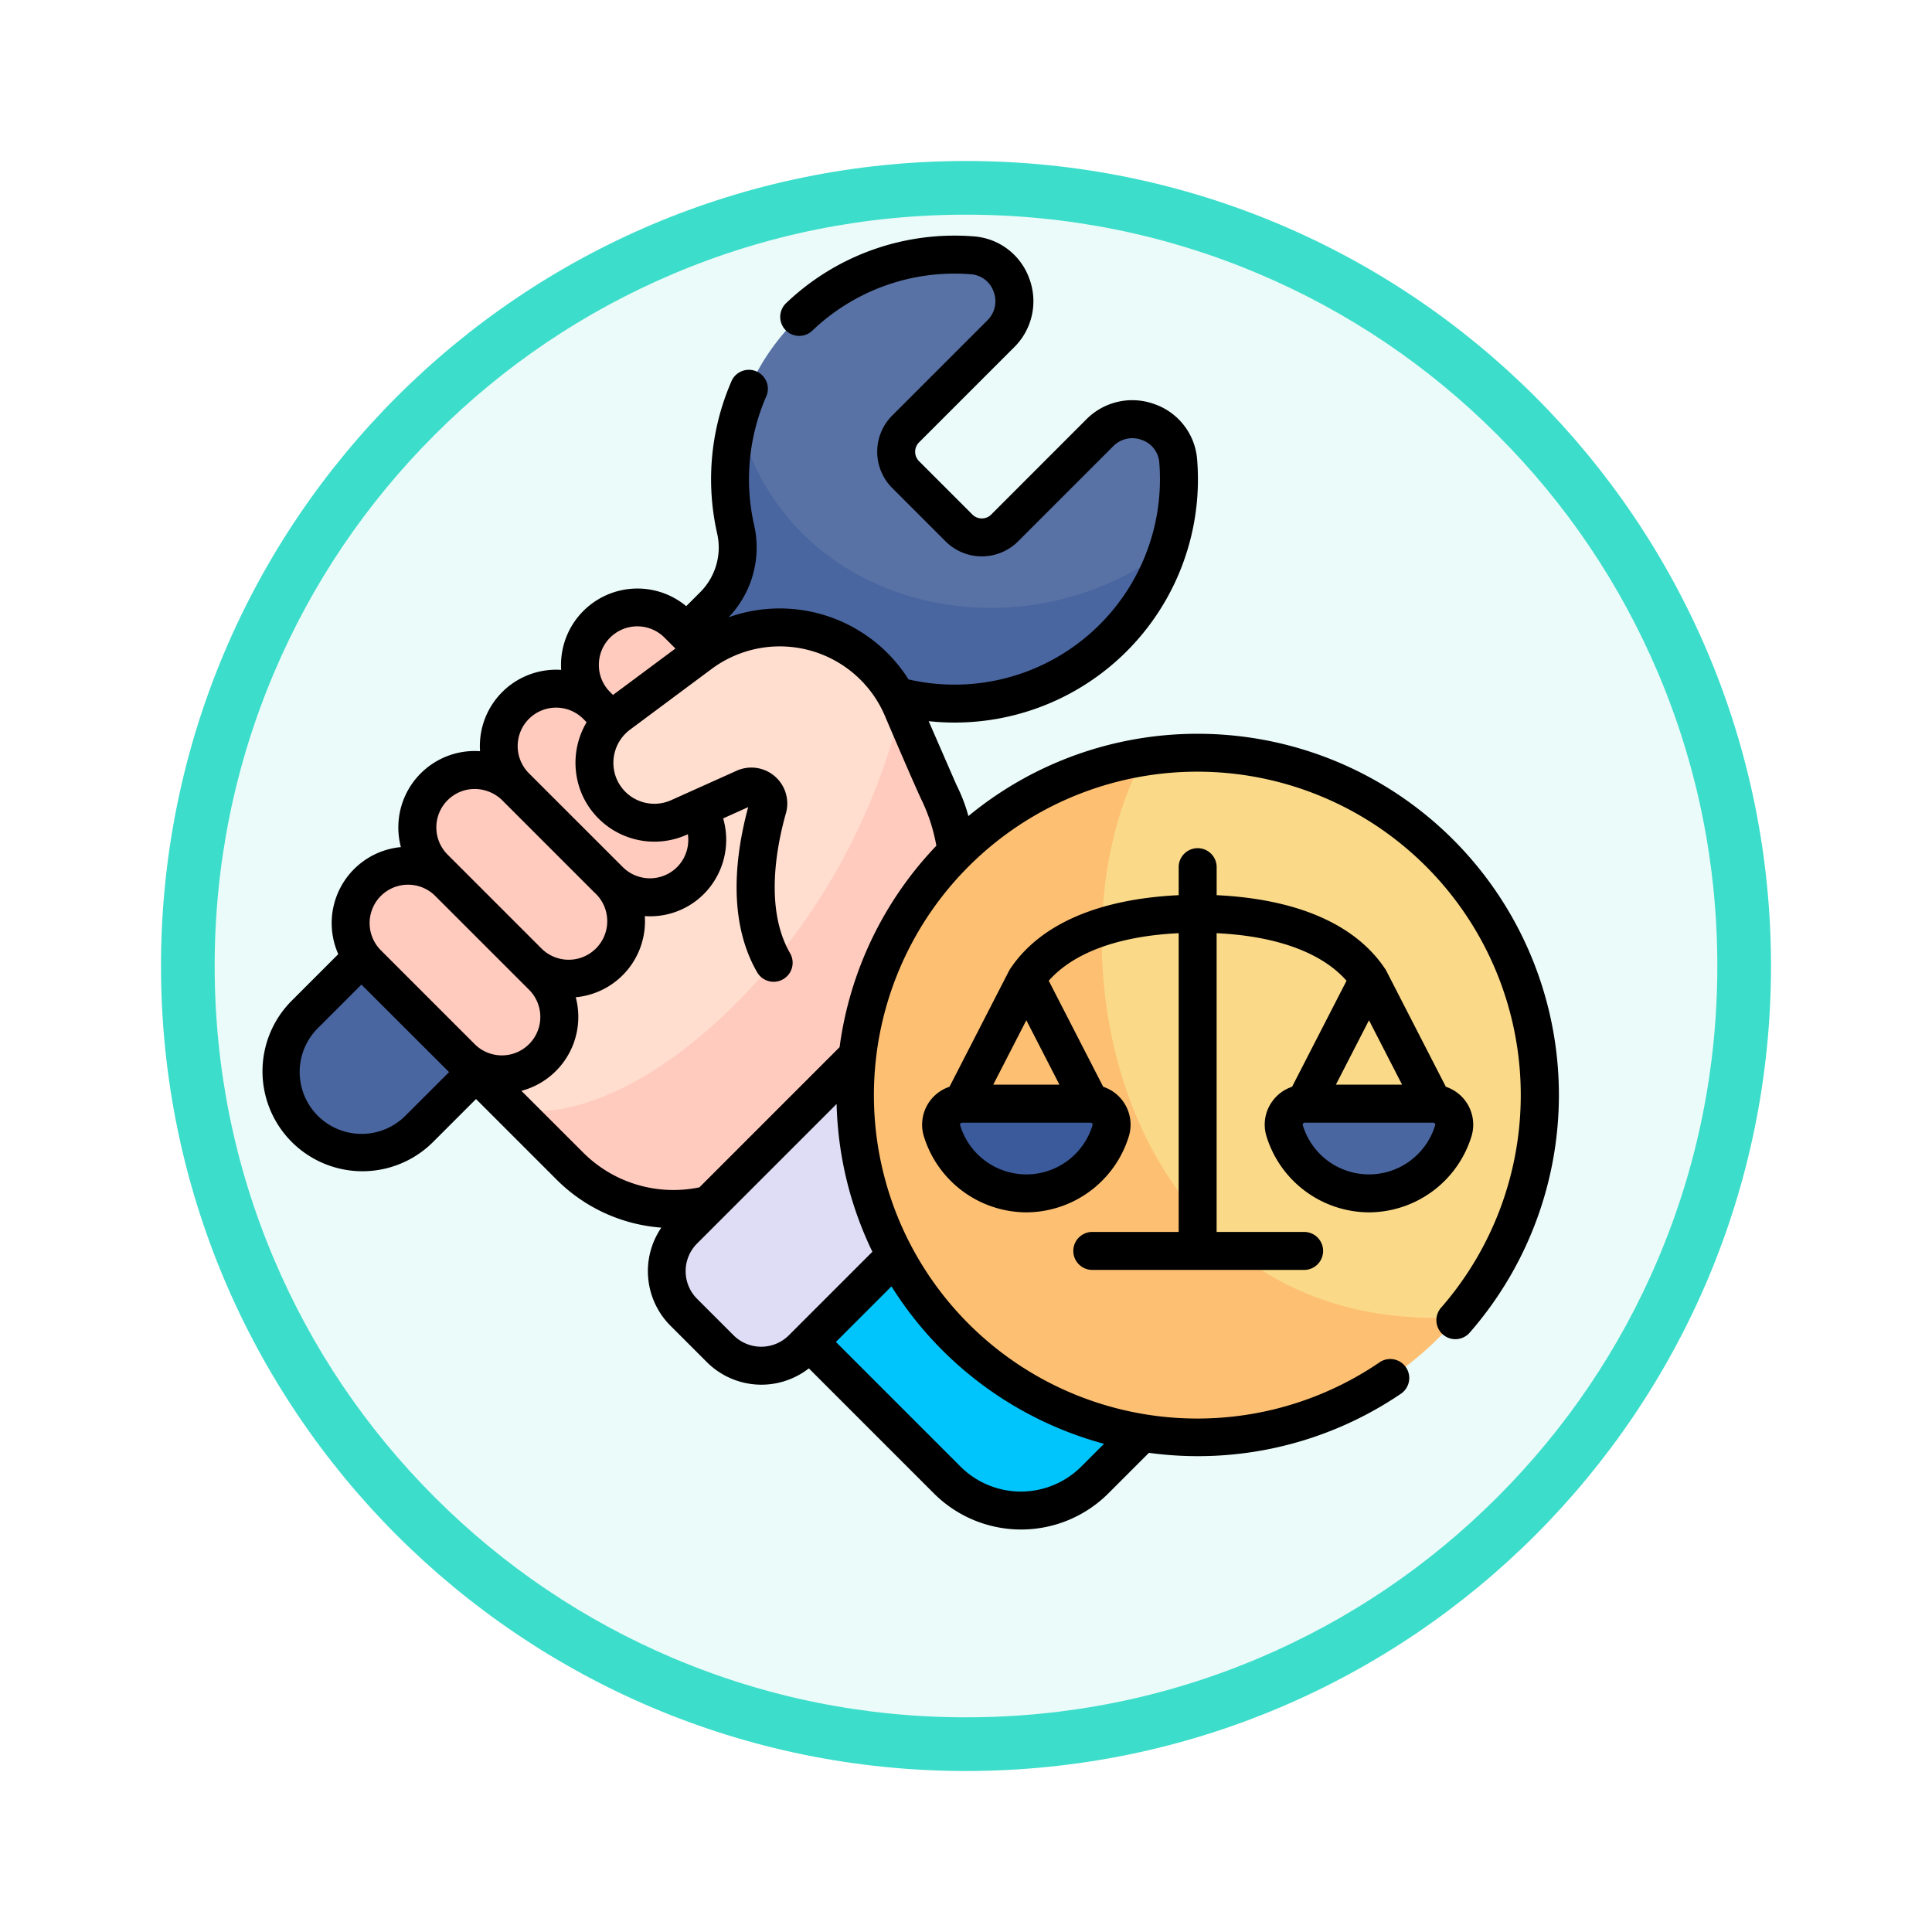 <svg xmlns="http://www.w3.org/2000/svg" xmlns:xlink="http://www.w3.org/1999/xlink" width="108" height="108" viewBox="0 0 108 108">
  <defs>
    <filter id="Trazado_982549" x="0" y="0" width="108" height="108" filterUnits="userSpaceOnUse">
      <feOffset dy="3" input="SourceAlpha"/>
      <feGaussianBlur stdDeviation="3" result="blur"/>
      <feFlood flood-opacity="0.161"/>
      <feComposite operator="in" in2="blur"/>
      <feComposite in="SourceGraphic"/>
    </filter>
  </defs>
  <g id="Grupo_1153166" data-name="Grupo 1153166" transform="translate(-203 -2027.5)">
    <g id="Grupo_1149033" data-name="Grupo 1149033" transform="translate(-419.951 -550.538)">
      <g id="Grupo_1146766" data-name="Grupo 1146766" transform="translate(0.049 100.038)">
        <g id="Grupo_1146639" data-name="Grupo 1146639" transform="translate(421.902 1321)">
          <g transform="matrix(1, 0, 0, 1, 201, 1157)" filter="url(#Trazado_982549)">
            <g id="Trazado_982549-2" data-name="Trazado 982549" transform="translate(9 6)" fill="#eafbf9">
              <path d="M 45 88.5 C 39.127 88.5 33.43 87.35 28.068 85.082 C 22.889 82.891 18.236 79.755 14.241 75.759 C 10.245 71.764 7.109 67.111 4.918 61.932 C 2.65 56.57 1.5 50.873 1.5 45 C 1.5 39.127 2.65 33.43 4.918 28.068 C 7.109 22.889 10.245 18.236 14.241 14.241 C 18.236 10.245 22.889 7.109 28.068 4.918 C 33.43 2.65 39.127 1.5 45 1.5 C 50.873 1.5 56.57 2.65 61.932 4.918 C 67.111 7.109 71.764 10.245 75.759 14.241 C 79.755 18.236 82.891 22.889 85.082 28.068 C 87.35 33.43 88.5 39.127 88.5 45 C 88.5 50.873 87.35 56.57 85.082 61.932 C 82.891 67.111 79.755 71.764 75.759 75.759 C 71.764 79.755 67.111 82.891 61.932 85.082 C 56.57 87.35 50.873 88.5 45 88.5 Z" stroke="none"/>
              <path d="M 45 3 C 39.329 3 33.829 4.11 28.653 6.299 C 23.652 8.415 19.16 11.443 15.302 15.302 C 11.443 19.16 8.415 23.652 6.299 28.653 C 4.11 33.829 3 39.329 3 45 C 3 50.671 4.11 56.171 6.299 61.347 C 8.415 66.348 11.443 70.84 15.302 74.698 C 19.16 78.557 23.652 81.585 28.653 83.701 C 33.829 85.89 39.329 87 45 87 C 50.671 87 56.171 85.89 61.347 83.701 C 66.348 81.585 70.84 78.557 74.698 74.698 C 78.557 70.84 81.585 66.348 83.701 61.347 C 85.89 56.171 87 50.671 87 45 C 87 39.329 85.89 33.829 83.701 28.653 C 81.585 23.652 78.557 19.16 74.698 15.302 C 70.84 11.443 66.348 8.415 61.347 6.299 C 56.171 4.11 50.671 3 45 3 M 45 0 C 69.853 0 90 20.147 90 45 C 90 69.853 69.853 90 45 90 C 20.147 90 0 69.853 0 45 C 0 20.147 20.147 0 45 0 Z" stroke="none" fill="#3cddca"/>
            </g>
          </g>
        </g>
      </g>
    </g>
    <g id="derecho-laboral_1_" data-name="derecho-laboral (1)" transform="translate(217.667 2040.163)">
      <g id="Grupo_1153164" data-name="Grupo 1153164" transform="translate(1.064 1.57)">
        <g id="Grupo_1153157" data-name="Grupo 1153157">
          <g id="Grupo_1153156" data-name="Grupo 1153156">
            <g id="Grupo_1153152" data-name="Grupo 1153152">
              <g id="Grupo_1153151" data-name="Grupo 1153151">
                <g id="Grupo_1153150" data-name="Grupo 1153150">
                  <g id="Grupo_1153149" data-name="Grupo 1153149">
                    <path id="Trazado_988931" data-name="Trazado 988931" d="M224.457,334.094l-6.646,6.646a5.833,5.833,0,0,1-8.249,0l-10.033-10.033,14.9-14.9,10.033,10.033A5.833,5.833,0,0,1,224.457,334.094Z" transform="translate(-172.348 -272.243)" fill="#00c5fd"/>
                    <path id="Trazado_988932" data-name="Trazado 988932" d="M97.252,197.325c-1.428,11.087-12.326,19.68-19.7,16.625l-3.563-3.563,18.162-18.162Z" transform="translate(-64.579 -166.15)" fill="#ffddcf"/>
                    <path id="Trazado_988933" data-name="Trazado 988933" d="M120.457,241.515l-6.5,6.5a8.247,8.247,0,0,1-11.662,0L99.16,244.88c6.045,1.04,15.162-6.38,19.7-16.625l1.6,1.6A8.247,8.247,0,0,1,120.457,241.515Z" transform="translate(-86.186 -197.08)" fill="#ffcbbe"/>
                    <path id="Trazado_988934" data-name="Trazado 988934" d="M211.959,24.416c-7.925,9.38-24.029,5.7-24.029-7.253a12.548,12.548,0,0,1,13.092-9.114,2.571,2.571,0,0,1,1.582,4.384l-5.318,5.316a1.806,1.806,0,0,0,0,2.554l2.982,2.982a1.806,1.806,0,0,0,2.553,0l5.318-5.318a2.572,2.572,0,0,1,4.384,1.584A12.594,12.594,0,0,1,211.959,24.416Z" transform="translate(-162.391 -8.008)" fill="#5972a5"/>
                    <path id="Trazado_988935" data-name="Trazado 988935" d="M57.068,79.938a12.553,12.553,0,0,1-17.027,7.618L35.87,91.727l-4.9-.435L18.685,104.26l.736,3.917-4.2,4.2a4.522,4.522,0,1,1-6.4-6.4l4.153-4.153,4.227,1.285,13-13-.923-4.593,2.368-2.368a4.611,4.611,0,0,0,1.239-4.282,12.609,12.609,0,0,1,.15-6.19C35.659,83.348,48.724,86.33,57.068,79.938Z" transform="translate(-7.5 -63.53)" fill="#4a66a0"/>
                  </g>
                </g>
              </g>
            </g>
            <g id="Grupo_1153155" data-name="Grupo 1153155" transform="translate(3.871 19.722)">
              <g id="Grupo_1153154" data-name="Grupo 1153154">
                <g id="Grupo_1153153" data-name="Grupo 1153153">
                  <path id="Trazado_988936" data-name="Trazado 988936" d="M130.168,156.666l4.541-4.541-3.846-3.846a3.211,3.211,0,1,0-4.541,4.541l.8,3.265Z" transform="translate(-112.567 -147.339)" fill="#ffcbbe"/>
                  <path id="Trazado_988937" data-name="Trazado 988937" d="M45.571,260.042a3.211,3.211,0,0,0,0-4.541l-.81-.81-1.156-3.173-3.279-1.262a3.211,3.211,0,0,0-4.541,4.541l5.245,5.245A3.211,3.211,0,0,0,45.571,260.042Z" transform="translate(-34.846 -234.881)" fill="#ffcbbe"/>
                  <path id="Trazado_988938" data-name="Trazado 988938" d="M71.924,222.248a3.211,3.211,0,0,0,0-4.541L70.578,214l-3.9-1.537A3.211,3.211,0,1,0,62.139,217l5.245,5.245A3.211,3.211,0,0,0,71.924,222.248Z" transform="translate(-57.469 -202.437)" fill="#ffcbbe"/>
                  <path id="Trazado_988939" data-name="Trazado 988939" d="M104.041,190.131a3.211,3.211,0,0,0,0-4.541L98.8,180.345a3.211,3.211,0,1,0-4.541,4.541l5.245,5.245A3.211,3.211,0,0,0,104.041,190.131Z" transform="translate(-85.039 -174.866)" fill="#ffcbbe"/>
                </g>
                <path id="Trazado_988940" data-name="Trazado 988940" d="M148.276,159.644c1.012,8.031-1.961,12.966-7.164,14.293-1.563-2.736-.951-6.377-.318-8.61a.947.947,0,0,0-1.3-1.124l-3.658,1.645a3.356,3.356,0,0,1-3.379-5.754l4.569-3.4a7.448,7.448,0,0,1,11.247,2.946Z" transform="translate(-117.48 -154.109)" fill="#ffddcf"/>
                <path id="Trazado_988941" data-name="Trazado 988941" d="M208.567,205.626l-6.749-4.854c-.007-.011-.013-.023-.018-.034a35.6,35.6,0,0,0,7.164-14.293c.01.018.018.038.027.058l2.075,4.766C212.068,193.088,213.921,200.271,208.567,205.626Z" transform="translate(-178.168 -180.91)" fill="#ffcbbe"/>
              </g>
            </g>
          </g>
          <path id="Trazado_988942" data-name="Trazado 988942" d="M182.887,283.519,167.236,299.17a3.248,3.248,0,0,1-4.593,0l-2.038-2.038a3.248,3.248,0,0,1,0-4.593l15.651-15.651a3.248,3.248,0,0,1,4.593,0l2.038,2.038A3.248,3.248,0,0,1,182.887,283.519Z" transform="translate(-138.117 -238.013)" fill="#deddf5"/>
        </g>
        <g id="Grupo_1153163" data-name="Grupo 1153163" transform="translate(32.091 27.846)">
          <path id="Trazado_988943" data-name="Trazado 988943" d="M340.593,223.864a19.051,19.051,0,0,1-4.588,12.428c-21.76,7.345-27.88-24.763-17.543-31.321a19.141,19.141,0,0,1,22.131,18.894Z" transform="translate(-302.336 -204.735)" fill="#fad989"/>
          <path id="Trazado_988944" data-name="Trazado 988944" d="M267.89,237.716A19.129,19.129,0,1,1,250.346,206.4C244.551,216.981,249.077,238.717,267.89,237.716Z" transform="translate(-234.22 -206.16)" fill="#fdc072"/>
          <g id="Grupo_1153162" data-name="Grupo 1153162" transform="translate(4.786 19.615)">
            <g id="Grupo_1153161" data-name="Grupo 1153161">
              <g id="Grupo_1153160" data-name="Grupo 1153160">
                <g id="Grupo_1153158" data-name="Grupo 1153158" transform="translate(19.153)">
                  <path id="Trazado_988945" data-name="Trazado 988945" d="M408.114,348.323a4.928,4.928,0,0,1-4.716-3.5,1.175,1.175,0,0,1,1.128-1.509H411.7a1.175,1.175,0,0,1,1.128,1.509A4.927,4.927,0,0,1,408.114,348.323Z" transform="translate(-403.348 -343.31)" fill="#4a66a0"/>
                </g>
                <g id="Grupo_1153159" data-name="Grupo 1153159">
                  <path id="Trazado_988946" data-name="Trazado 988946" d="M272.8,348.323a4.928,4.928,0,0,0,4.716-3.5,1.175,1.175,0,0,0-1.128-1.509h-7.176a1.175,1.175,0,0,0-1.128,1.509A4.927,4.927,0,0,0,272.8,348.323Z" transform="translate(-268.033 -343.31)" fill="#3b5a9b"/>
                </g>
              </g>
            </g>
          </g>
        </g>
      </g>
      <g id="Grupo_1153165" data-name="Grupo 1153165" transform="translate(0.003 0.509)">
        <path id="Trazado_988947" data-name="Trazado 988947" d="M280.113,256.748a2.208,2.208,0,0,0-.346,1.972,6.022,6.022,0,0,0,5.727,4.259h.011a6.023,6.023,0,0,0,5.727-4.259,2.233,2.233,0,0,0-1.436-2.761l-3.352-6.527c-1.667-2.563-4.984-3.969-9.46-4.183v-1.533a1.062,1.062,0,1,0-2.123,0v1.533c-4.476.214-7.793,1.62-9.46,4.183l-3.352,6.527a2.233,2.233,0,0,0-1.436,2.761,6.022,6.022,0,0,0,5.727,4.259h.011a6.022,6.022,0,0,0,5.727-4.259,2.233,2.233,0,0,0-1.436-2.761l-3.044-5.926c1.383-1.573,3.913-2.5,7.263-2.659v16.7H270a1.062,1.062,0,0,0,0,2.123h11.84a1.062,1.062,0,1,0,0-2.123h-4.858v-16.7c3.35.159,5.88,1.086,7.262,2.659l-3.044,5.926A2.221,2.221,0,0,0,280.113,256.748Zm-13.768-4.507,1.85,3.6h-3.7Zm3.7,5.866a3.864,3.864,0,0,1-7.4,0,.1.1,0,0,1,.017-.093.112.112,0,0,1,.094-.048h7.175a.113.113,0,0,1,.1.048A.1.1,0,0,1,270.045,258.107Zm19.154,0a3.864,3.864,0,0,1-7.4,0,.1.1,0,0,1,.017-.093.112.112,0,0,1,.094-.048h7.175a.114.114,0,0,1,.1.048A.1.1,0,0,1,289.2,258.107Zm-3.7-5.866,1.85,3.6h-3.7Z" transform="translate(-223.642 -208.38)"/>
        <path id="Trazado_988948" data-name="Trazado 988948" d="M52.284,28.356a20.1,20.1,0,0,0-12.817,4.6,9.136,9.136,0,0,0-.669-1.744l-1.551-3.561A13.6,13.6,0,0,0,52.254,13.028,3.568,3.568,0,0,0,49.9,9.939a3.613,3.613,0,0,0-3.841.841L40.743,16.1a.744.744,0,0,1-1.052,0l-2.983-2.983a.743.743,0,0,1,0-1.051l5.318-5.318A3.613,3.613,0,0,0,42.868,2.9,3.568,3.568,0,0,0,39.779.552,13.621,13.621,0,0,0,29.268,4.292a1.062,1.062,0,0,0,1.47,1.533,11.489,11.489,0,0,1,8.871-3.155,1.447,1.447,0,0,1,1.267.969,1.492,1.492,0,0,1-.349,1.606l-5.318,5.318a2.867,2.867,0,0,0,0,4.054L38.191,17.6a2.87,2.87,0,0,0,4.054,0l5.318-5.318a1.491,1.491,0,0,1,1.606-.349,1.447,1.447,0,0,1,.969,1.267A11.484,11.484,0,0,1,36.121,25.317a8.513,8.513,0,0,0-10.06-3.472,5.637,5.637,0,0,0,1.426-5.165,11.6,11.6,0,0,1,.658-7.134A1.062,1.062,0,1,0,26.2,8.7a13.735,13.735,0,0,0-.78,8.449,3.529,3.529,0,0,1-.954,3.3l-.772.772a4.272,4.272,0,0,0-7,3.285c0,.093,0,.186.01.278a4.264,4.264,0,0,0-4.536,4.545A4.271,4.271,0,0,0,7.6,33.59a4.291,4.291,0,0,0,.143,1.1,4.268,4.268,0,0,0-3.5,5.984l-2.6,2.6a5.584,5.584,0,0,0,7.9,7.9l2.4-2.4,4.488,4.488a9.242,9.242,0,0,0,5.871,2.7,4.316,4.316,0,0,0,.508,5.481l2.038,2.038a4.313,4.313,0,0,0,5.7.349l6.99,6.99a6.9,6.9,0,0,0,9.751,0l2.269-2.269a20.2,20.2,0,0,0,14.063-3.287,1.062,1.062,0,1,0-1.192-1.757A18.08,18.08,0,1,1,65.924,60.4a1.062,1.062,0,1,0,1.6,1.393A20.191,20.191,0,0,0,52.284,28.356ZM18.81,24.5a2.149,2.149,0,0,1,3.669-1.52l.61.61L19.6,26.185l-.163-.163A2.125,2.125,0,0,1,18.81,24.5ZM14.9,27.523a2.149,2.149,0,0,1,3.038,0l.187.187a4.445,4.445,0,0,0-.24,4.071,4.419,4.419,0,0,0,5.9,2.19,2.159,2.159,0,0,1-.6,1.834,2.149,2.149,0,0,1-3.04,0L14.9,30.563A2.152,2.152,0,0,1,14.9,27.523ZM10.354,32.07a2.135,2.135,0,0,1,1.52-.629,2.223,2.223,0,0,1,1.611.71l5.073,5.073a2.155,2.155,0,1,1-2.98,3.11L10.354,35.11a2.15,2.15,0,0,1,0-3.04Zm-3.73,5.35A2.151,2.151,0,0,1,9.642,37.4l5.266,5.264a2.149,2.149,0,0,1-3.04,3.04L6.624,40.459a2.151,2.151,0,0,1,0-3.04ZM8.031,49.67a3.461,3.461,0,1,1-4.894-4.894l2.4-2.4,4.9,4.893Zm6.449-1.354a4.275,4.275,0,0,0,3.181-4.132,4.292,4.292,0,0,0-.143-1.1,4.264,4.264,0,0,0,3.86-4.536,4.247,4.247,0,0,0,3.307-1.241,4.3,4.3,0,0,0,1.073-4.221l1.4-.63c-.719,2.653-1.177,6.327.5,9.231A1.062,1.062,0,1,0,29.5,40.625c-1.431-2.472-.761-5.963-.234-7.824a2.008,2.008,0,0,0-2.754-2.38l-3.659,1.645a2.294,2.294,0,0,1-3.034-1.152,2.314,2.314,0,0,1,.724-2.782l4.569-3.4a6.388,6.388,0,0,1,9.668,2.576s1.506,3.54,2.047,4.7a9.855,9.855,0,0,1,.849,2.606,20.139,20.139,0,0,0-5.409,11.26l-7.836,7.836a7.134,7.134,0,0,1-6.512-1.958ZM26.339,61.98,24.3,59.942a2.189,2.189,0,0,1,0-3.092l7.8-7.8a20.056,20.056,0,0,0,2,8.261L29.431,61.98a2.188,2.188,0,0,1-3.092,0Zm20.708,6.068-1.272,1.272a4.776,4.776,0,0,1-6.748,0l-6.967-6.967,3.107-3.107a20.269,20.269,0,0,0,11.879,8.8Z" transform="translate(-0.003 -0.509)"/>
      </g>
    </g>
  </g>
</svg>
